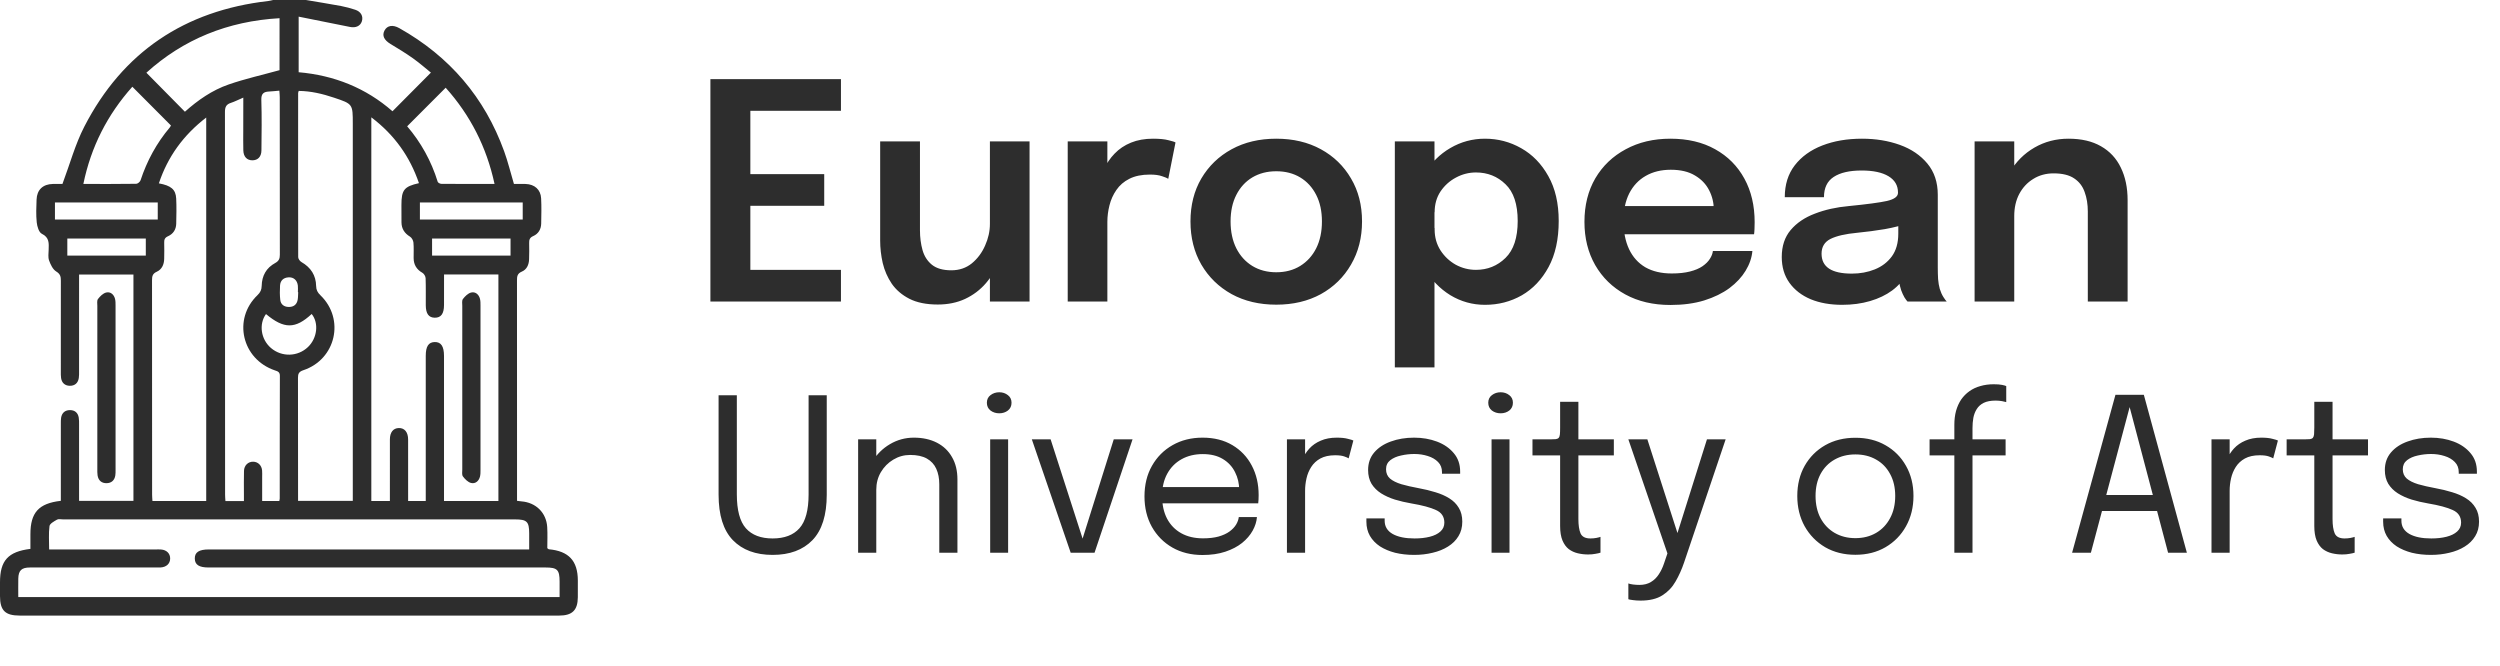 <svg width="199" height="53" viewBox="0 0 199 53" fill="none" xmlns="http://www.w3.org/2000/svg">
<path d="M58.3 8.82L59.728 7.248V14.808L58.984 13.86H65.608V16.38H58.984L59.728 15.444V23.052L58.3 21.48H66.94V24H56.548V6.3H66.94V8.82H58.3ZM74.645 24.24C73.741 24.24 72.989 24.088 72.389 23.784C71.797 23.48 71.329 23.08 70.985 22.584C70.649 22.088 70.409 21.54 70.265 20.94C70.129 20.34 70.061 19.74 70.061 19.14C70.061 18.844 70.061 18.536 70.061 18.216C70.061 17.896 70.061 17.572 70.061 17.244V11.256H73.229V16.752C73.229 17.04 73.229 17.316 73.229 17.58C73.229 17.844 73.229 18.092 73.229 18.324C73.229 18.892 73.297 19.42 73.433 19.908C73.569 20.388 73.817 20.776 74.177 21.072C74.545 21.368 75.061 21.516 75.725 21.516C76.357 21.516 76.901 21.332 77.357 20.964C77.813 20.588 78.165 20.116 78.413 19.548C78.669 18.98 78.797 18.404 78.797 17.82L79.877 18.54C79.877 19.316 79.757 20.048 79.517 20.736C79.277 21.416 78.929 22.02 78.473 22.548C78.017 23.076 77.465 23.492 76.817 23.796C76.177 24.092 75.453 24.24 74.645 24.24ZM78.797 24V11.256H81.953V24H78.797ZM84.99 24V11.256H88.146V15.492L87.414 15.084C87.494 14.532 87.642 14.012 87.858 13.524C88.074 13.028 88.362 12.596 88.722 12.228C89.082 11.852 89.518 11.56 90.03 11.352C90.542 11.144 91.126 11.04 91.782 11.04C92.302 11.04 92.71 11.08 93.006 11.16C93.31 11.232 93.498 11.292 93.57 11.34L92.994 14.232C92.914 14.176 92.75 14.108 92.502 14.028C92.262 13.94 91.938 13.896 91.53 13.896C90.882 13.896 90.338 14.008 89.898 14.232C89.466 14.448 89.122 14.744 88.866 15.12C88.61 15.488 88.426 15.896 88.314 16.344C88.202 16.784 88.146 17.224 88.146 17.664V24H84.99ZM101.59 24.252C100.246 24.252 99.062 23.972 98.038 23.412C97.014 22.844 96.21 22.06 95.626 21.06C95.05 20.06 94.762 18.916 94.762 17.628C94.762 16.332 95.05 15.192 95.626 14.208C96.21 13.216 97.014 12.44 98.038 11.88C99.062 11.32 100.246 11.04 101.59 11.04C102.934 11.04 104.118 11.32 105.142 11.88C106.166 12.44 106.966 13.216 107.542 14.208C108.126 15.192 108.418 16.332 108.418 17.628C108.418 18.916 108.126 20.06 107.542 21.06C106.966 22.06 106.166 22.844 105.142 23.412C104.118 23.972 102.934 24.252 101.59 24.252ZM101.59 21.672C102.318 21.672 102.954 21.504 103.498 21.168C104.042 20.832 104.466 20.364 104.77 19.764C105.074 19.156 105.226 18.444 105.226 17.628C105.226 16.812 105.074 16.108 104.77 15.516C104.466 14.916 104.042 14.452 103.498 14.124C102.954 13.796 102.318 13.632 101.59 13.632C100.87 13.632 100.234 13.796 99.682 14.124C99.138 14.452 98.714 14.916 98.41 15.516C98.106 16.108 97.954 16.812 97.954 17.628C97.954 18.444 98.106 19.156 98.41 19.764C98.714 20.364 99.138 20.832 99.682 21.168C100.234 21.504 100.87 21.672 101.59 21.672ZM111.029 29.244V11.256H114.185V29.244H111.029ZM118.205 24.264C117.213 24.264 116.293 24.008 115.445 23.496C114.605 22.976 113.925 22.268 113.405 21.372C112.893 20.476 112.637 19.468 112.637 18.348C112.637 18.316 112.637 18.288 112.637 18.264C112.637 18.232 112.637 18.204 112.637 18.18L114.197 18.144C114.197 18.16 114.197 18.18 114.197 18.204C114.197 18.228 114.197 18.248 114.197 18.264C114.197 18.888 114.353 19.444 114.665 19.932C114.977 20.412 115.381 20.792 115.877 21.072C116.381 21.344 116.917 21.48 117.485 21.48C118.405 21.48 119.189 21.164 119.837 20.532C120.485 19.9 120.809 18.92 120.809 17.592C120.809 16.256 120.485 15.28 119.837 14.664C119.197 14.04 118.413 13.728 117.485 13.728C116.925 13.728 116.393 13.864 115.889 14.136C115.393 14.4 114.985 14.768 114.665 15.24C114.353 15.712 114.197 16.264 114.197 16.896L112.637 16.824C112.637 15.696 112.893 14.696 113.405 13.824C113.925 12.952 114.605 12.272 115.445 11.784C116.293 11.288 117.213 11.04 118.205 11.04C119.237 11.04 120.197 11.292 121.085 11.796C121.981 12.3 122.701 13.04 123.245 14.016C123.797 14.992 124.073 16.184 124.073 17.592C124.073 19.04 123.805 20.26 123.269 21.252C122.733 22.244 122.021 22.996 121.133 23.508C120.245 24.012 119.269 24.264 118.205 24.264ZM127.862 18.648V16.404H136.778L136.418 17.004C136.418 16.956 136.418 16.904 136.418 16.848C136.418 16.784 136.418 16.732 136.418 16.692C136.418 16.14 136.294 15.624 136.046 15.144C135.798 14.656 135.422 14.264 134.918 13.968C134.414 13.664 133.774 13.512 132.998 13.512C132.23 13.512 131.562 13.676 130.994 14.004C130.434 14.324 129.998 14.788 129.686 15.396C129.382 16.004 129.23 16.732 129.23 17.58C129.23 18.452 129.378 19.204 129.674 19.836C129.97 20.46 130.402 20.94 130.97 21.276C131.546 21.604 132.246 21.768 133.07 21.768C133.63 21.768 134.114 21.716 134.522 21.612C134.93 21.508 135.262 21.368 135.518 21.192C135.782 21.008 135.978 20.812 136.106 20.604C136.242 20.396 136.322 20.188 136.346 19.98H139.49C139.442 20.516 139.262 21.04 138.95 21.552C138.646 22.056 138.218 22.516 137.666 22.932C137.114 23.34 136.442 23.668 135.65 23.916C134.866 24.156 133.97 24.276 132.962 24.276C131.594 24.276 130.398 23.996 129.374 23.436C128.35 22.876 127.55 22.096 126.974 21.096C126.406 20.096 126.122 18.952 126.122 17.664C126.122 16.344 126.41 15.188 126.986 14.196C127.57 13.204 128.378 12.432 129.41 11.88C130.442 11.32 131.626 11.04 132.962 11.04C134.338 11.04 135.526 11.32 136.526 11.88C137.534 12.44 138.31 13.22 138.854 14.22C139.398 15.212 139.67 16.368 139.67 17.688C139.67 17.856 139.666 18.036 139.658 18.228C139.65 18.42 139.638 18.56 139.622 18.648H127.862ZM146.64 24.264C145.688 24.264 144.852 24.116 144.132 23.82C143.412 23.516 142.848 23.08 142.44 22.512C142.032 21.944 141.828 21.26 141.828 20.46C141.828 19.588 142.064 18.872 142.536 18.312C143.016 17.744 143.66 17.308 144.468 17.004C145.276 16.692 146.172 16.492 147.156 16.404C148.612 16.26 149.628 16.124 150.204 15.996C150.788 15.86 151.08 15.644 151.08 15.348C151.08 15.34 151.08 15.336 151.08 15.336C151.08 15.328 151.08 15.324 151.08 15.324C151.08 14.764 150.828 14.332 150.324 14.028C149.82 13.724 149.108 13.572 148.188 13.572C147.22 13.572 146.476 13.744 145.956 14.088C145.444 14.424 145.188 14.96 145.188 15.696H142.068C142.068 14.696 142.332 13.852 142.86 13.164C143.396 12.468 144.128 11.94 145.056 11.58C145.984 11.22 147.036 11.04 148.212 11.04C149.308 11.04 150.312 11.204 151.224 11.532C152.136 11.86 152.868 12.356 153.42 13.02C153.972 13.684 154.247 14.512 154.247 15.504C154.247 15.672 154.247 15.84 154.247 16.008C154.247 16.176 154.247 16.344 154.247 16.512V21.312C154.247 21.616 154.256 21.916 154.272 22.212C154.296 22.5 154.34 22.76 154.404 22.992C154.484 23.248 154.58 23.464 154.692 23.64C154.804 23.816 154.892 23.936 154.956 24H151.836C151.78 23.944 151.7 23.836 151.596 23.676C151.5 23.508 151.412 23.316 151.332 23.1C151.252 22.86 151.192 22.604 151.152 22.332C151.112 22.052 151.092 21.744 151.092 21.408L151.716 21.84C151.476 22.328 151.108 22.756 150.612 23.124C150.124 23.484 149.54 23.764 148.86 23.964C148.18 24.164 147.44 24.264 146.64 24.264ZM147.408 21.78C148.064 21.78 148.672 21.668 149.232 21.444C149.792 21.22 150.244 20.876 150.588 20.412C150.932 19.94 151.104 19.336 151.104 18.6V16.896L151.872 17.76C151.36 17.952 150.744 18.112 150.024 18.24C149.304 18.36 148.576 18.456 147.84 18.528C146.896 18.616 146.184 18.78 145.704 19.02C145.232 19.26 144.996 19.652 144.996 20.196C144.996 20.724 145.196 21.12 145.596 21.384C145.996 21.648 146.6 21.78 147.408 21.78ZM166.19 24V18.348C166.19 18.028 166.19 17.748 166.19 17.508C166.19 17.26 166.19 17.036 166.19 16.836C166.19 16.26 166.106 15.744 165.938 15.288C165.778 14.824 165.498 14.46 165.098 14.196C164.706 13.932 164.162 13.8 163.466 13.8C162.858 13.8 162.318 13.948 161.846 14.244C161.374 14.532 161.002 14.932 160.73 15.444C160.466 15.948 160.334 16.532 160.334 17.196L159.266 16.536C159.266 15.472 159.506 14.528 159.986 13.704C160.474 12.872 161.126 12.22 161.942 11.748C162.758 11.276 163.662 11.04 164.654 11.04C165.678 11.04 166.538 11.24 167.234 11.64C167.938 12.04 168.466 12.608 168.818 13.344C169.178 14.08 169.358 14.944 169.358 15.936C169.358 16.32 169.358 16.752 169.358 17.232C169.358 17.712 169.358 18.184 169.358 18.648V24H166.19ZM157.178 24V11.256H160.334V24H157.178Z" fill="#2D2D2D"/>
<path d="M65.809 39.376C65.809 41.002 65.429 42.209 64.67 42.997C63.911 43.779 62.854 44.17 61.499 44.17C60.151 44.17 59.097 43.779 58.337 42.997C57.578 42.209 57.199 41.002 57.199 39.376C57.199 39.127 57.199 38.863 57.199 38.586C57.199 38.302 57.199 38.005 57.199 37.693V31.462H58.652V37.821C58.652 38.115 58.652 38.39 58.652 38.645C58.652 38.9 58.652 39.135 58.652 39.35C58.652 40.608 58.893 41.51 59.374 42.053C59.856 42.592 60.565 42.861 61.499 42.861C62.44 42.861 63.151 42.592 63.633 42.053C64.12 41.51 64.364 40.608 64.364 39.35V31.462H65.809V39.376ZM74.767 44V39.673C74.767 39.413 74.767 39.2 74.767 39.036C74.767 38.866 74.767 38.705 74.767 38.551C74.767 38.081 74.688 37.67 74.529 37.319C74.371 36.968 74.121 36.696 73.781 36.503C73.441 36.31 72.996 36.214 72.447 36.214C71.965 36.214 71.517 36.339 71.104 36.588C70.696 36.832 70.367 37.163 70.118 37.583C69.874 37.996 69.752 38.461 69.752 38.977L68.928 38.662C68.928 37.954 69.101 37.31 69.446 36.733C69.798 36.154 70.262 35.696 70.84 35.355C71.424 35.01 72.059 34.837 72.744 34.837C73.441 34.837 74.05 34.97 74.572 35.236C75.093 35.503 75.496 35.885 75.779 36.384C76.068 36.877 76.212 37.472 76.212 38.169C76.212 38.418 76.212 38.69 76.212 38.985C76.212 39.28 76.212 39.554 76.212 39.809V44H74.767ZM68.307 44V34.973H69.752V44H68.307ZM78.818 44V34.973H80.246V44H78.818ZM79.541 32.899C79.274 32.899 79.042 32.825 78.844 32.678C78.651 32.525 78.555 32.318 78.555 32.057C78.555 31.802 78.651 31.601 78.844 31.454C79.042 31.301 79.274 31.224 79.541 31.224C79.807 31.224 80.037 31.301 80.229 31.454C80.422 31.601 80.518 31.802 80.518 32.057C80.518 32.318 80.422 32.525 80.229 32.678C80.037 32.825 79.807 32.899 79.541 32.899ZM90.15 34.973L87.124 44H85.228L82.134 34.973H83.63L86.291 43.235H86.061L88.654 34.973H90.15ZM91.917 40.065V38.773H98.896L98.641 39.197C98.641 39.163 98.641 39.132 98.641 39.104C98.641 39.07 98.641 39.039 98.641 39.011C98.641 38.489 98.53 38.013 98.309 37.583C98.094 37.146 97.771 36.798 97.34 36.537C96.91 36.276 96.377 36.146 95.742 36.146C95.102 36.146 94.538 36.282 94.051 36.554C93.564 36.826 93.184 37.211 92.912 37.71C92.64 38.203 92.504 38.792 92.504 39.478C92.504 40.175 92.634 40.776 92.895 41.28C93.161 41.784 93.538 42.172 94.025 42.444C94.513 42.717 95.091 42.852 95.759 42.852C96.235 42.852 96.649 42.804 97 42.708C97.352 42.606 97.641 42.473 97.867 42.309C98.1 42.139 98.275 41.954 98.394 41.756C98.513 41.558 98.584 41.359 98.607 41.161H100.052C100.024 41.524 99.91 41.883 99.712 42.24C99.514 42.597 99.233 42.923 98.87 43.218C98.508 43.507 98.063 43.739 97.536 43.915C97.009 44.091 96.403 44.178 95.717 44.178C94.81 44.178 94.011 43.98 93.32 43.584C92.629 43.187 92.085 42.637 91.688 41.934C91.297 41.232 91.101 40.424 91.101 39.512C91.101 38.588 91.3 37.778 91.696 37.081C92.093 36.378 92.64 35.829 93.337 35.432C94.034 35.035 94.83 34.837 95.725 34.837C96.638 34.837 97.428 35.035 98.097 35.432C98.766 35.829 99.281 36.373 99.644 37.064C100.007 37.75 100.188 38.532 100.188 39.41C100.188 39.501 100.185 39.62 100.179 39.767C100.174 39.914 100.165 40.014 100.154 40.065H91.917ZM102.44 44V34.973H103.885V37.744L103.409 37.574C103.443 37.24 103.528 36.911 103.664 36.588C103.8 36.259 103.987 35.965 104.225 35.704C104.469 35.438 104.772 35.228 105.135 35.075C105.497 34.916 105.922 34.837 106.41 34.837C106.772 34.837 107.067 34.868 107.294 34.931C107.526 34.987 107.67 35.032 107.727 35.066L107.353 36.486C107.296 36.446 107.18 36.395 107.005 36.333C106.835 36.271 106.591 36.239 106.274 36.239C105.803 36.239 105.412 36.325 105.101 36.495C104.795 36.664 104.551 36.891 104.37 37.175C104.194 37.452 104.069 37.755 103.996 38.084C103.922 38.413 103.885 38.739 103.885 39.062V44H102.44ZM112.565 44.17C112.021 44.17 111.517 44.113 111.052 44C110.593 43.881 110.191 43.711 109.845 43.49C109.505 43.263 109.239 42.986 109.046 42.657C108.859 42.328 108.765 41.952 108.765 41.526C108.765 41.481 108.765 41.436 108.765 41.391C108.765 41.34 108.765 41.297 108.765 41.263H110.219C110.219 41.297 110.219 41.325 110.219 41.348C110.219 41.371 110.219 41.405 110.219 41.45C110.219 41.909 110.431 42.26 110.856 42.504C111.281 42.742 111.862 42.861 112.599 42.861C113.052 42.861 113.457 42.816 113.814 42.725C114.171 42.634 114.452 42.495 114.656 42.309C114.866 42.121 114.97 41.886 114.97 41.603C114.97 41.133 114.749 40.798 114.307 40.6C113.871 40.396 113.217 40.22 112.344 40.073C111.885 39.994 111.449 39.892 111.035 39.767C110.621 39.637 110.253 39.469 109.93 39.266C109.613 39.062 109.36 38.809 109.173 38.509C108.992 38.203 108.901 37.837 108.901 37.413C108.901 36.863 109.063 36.398 109.386 36.019C109.715 35.633 110.157 35.341 110.712 35.143C111.267 34.939 111.885 34.837 112.565 34.837C113.222 34.837 113.829 34.942 114.384 35.151C114.939 35.361 115.384 35.667 115.718 36.069C116.058 36.466 116.228 36.956 116.228 37.54C116.228 37.563 116.228 37.591 116.228 37.625C116.228 37.653 116.228 37.682 116.228 37.71H114.783C114.783 37.682 114.783 37.659 114.783 37.642C114.783 37.625 114.783 37.605 114.783 37.583C114.783 37.254 114.679 36.985 114.469 36.775C114.259 36.56 113.987 36.401 113.653 36.299C113.319 36.191 112.962 36.138 112.582 36.138C112.225 36.138 111.874 36.177 111.528 36.257C111.182 36.33 110.896 36.455 110.669 36.63C110.443 36.806 110.329 37.047 110.329 37.353C110.329 37.659 110.434 37.906 110.644 38.093C110.859 38.274 111.16 38.424 111.545 38.543C111.936 38.656 112.395 38.761 112.922 38.858C113.392 38.943 113.837 39.05 114.256 39.181C114.676 39.305 115.044 39.467 115.361 39.665C115.684 39.863 115.937 40.115 116.118 40.422C116.305 40.722 116.398 41.09 116.398 41.526C116.398 41.968 116.296 42.354 116.092 42.682C115.894 43.011 115.616 43.286 115.259 43.507C114.908 43.728 114.5 43.892 114.035 44C113.576 44.113 113.086 44.17 112.565 44.17ZM118.728 44V34.973H120.156V44H118.728ZM119.451 32.899C119.184 32.899 118.952 32.825 118.754 32.678C118.561 32.525 118.465 32.318 118.465 32.057C118.465 31.802 118.561 31.601 118.754 31.454C118.952 31.301 119.184 31.224 119.451 31.224C119.717 31.224 119.947 31.301 120.139 31.454C120.332 31.601 120.428 31.802 120.428 32.057C120.428 32.318 120.332 32.525 120.139 32.678C119.947 32.825 119.717 32.899 119.451 32.899ZM126.413 44.136C126.136 44.136 125.864 44.105 125.597 44.042C125.331 43.98 125.09 43.87 124.875 43.711C124.665 43.547 124.498 43.317 124.373 43.023C124.249 42.722 124.186 42.337 124.186 41.867C124.186 41.748 124.186 41.626 124.186 41.501C124.186 41.371 124.186 41.235 124.186 41.093V36.248H121.985V34.973H123.396C123.589 34.973 123.739 34.967 123.846 34.956C123.954 34.939 124.031 34.902 124.076 34.846C124.127 34.783 124.158 34.69 124.169 34.565C124.181 34.435 124.186 34.256 124.186 34.029V31.981H125.64V34.973H128.462V36.248H125.64V40.626C125.64 40.75 125.64 40.872 125.64 40.991C125.64 41.11 125.64 41.221 125.64 41.322C125.64 41.804 125.697 42.181 125.81 42.453C125.929 42.725 126.192 42.861 126.6 42.861C126.765 42.861 126.921 42.847 127.068 42.819C127.215 42.79 127.326 42.762 127.399 42.733V43.992C127.303 44.026 127.167 44.057 126.991 44.085C126.821 44.119 126.629 44.136 126.413 44.136ZM130.586 47.808C130.36 47.808 130.153 47.794 129.966 47.766C129.779 47.743 129.663 47.72 129.617 47.697V46.44C129.691 46.474 129.813 46.502 129.983 46.525C130.153 46.547 130.323 46.559 130.493 46.559C130.855 46.559 131.161 46.482 131.411 46.329C131.66 46.182 131.87 45.978 132.04 45.717C132.21 45.462 132.349 45.173 132.456 44.85L132.728 44.051L129.617 34.973H131.13L133.629 42.751H133.425L135.873 34.973H137.361L134.054 44.773C133.867 45.323 133.641 45.828 133.374 46.286C133.114 46.745 132.762 47.114 132.32 47.392C131.884 47.669 131.306 47.808 130.586 47.808ZM147.688 44.161C146.782 44.161 145.98 43.96 145.283 43.558C144.591 43.15 144.047 42.595 143.651 41.892C143.26 41.184 143.064 40.379 143.064 39.478C143.064 38.577 143.26 37.778 143.651 37.081C144.047 36.384 144.591 35.837 145.283 35.441C145.98 35.044 146.782 34.846 147.688 34.846C148.595 34.846 149.394 35.044 150.085 35.441C150.782 35.837 151.326 36.384 151.717 37.081C152.114 37.778 152.312 38.577 152.312 39.478C152.312 40.379 152.114 41.184 151.717 41.892C151.326 42.595 150.782 43.15 150.085 43.558C149.394 43.96 148.595 44.161 147.688 44.161ZM147.688 42.836C148.312 42.836 148.861 42.697 149.337 42.419C149.813 42.141 150.184 41.75 150.451 41.246C150.723 40.742 150.859 40.152 150.859 39.478C150.859 38.804 150.723 38.22 150.451 37.727C150.184 37.228 149.813 36.846 149.337 36.58C148.861 36.307 148.312 36.172 147.688 36.172C147.071 36.172 146.521 36.307 146.039 36.58C145.563 36.846 145.189 37.228 144.917 37.727C144.651 38.22 144.518 38.804 144.518 39.478C144.518 40.152 144.651 40.742 144.917 41.246C145.189 41.75 145.563 42.141 146.039 42.419C146.521 42.697 147.071 42.836 147.688 42.836ZM155.566 44V36.248H153.594V34.973H155.566V33.809C155.566 33.406 155.612 33.038 155.702 32.703C155.799 32.364 155.935 32.063 156.11 31.802C156.292 31.542 156.51 31.321 156.765 31.14C157.02 30.958 157.309 30.822 157.632 30.732C157.961 30.635 158.318 30.587 158.703 30.587C158.981 30.587 159.202 30.604 159.366 30.638C159.53 30.672 159.641 30.703 159.697 30.732V32.007C159.629 31.984 159.516 31.958 159.357 31.93C159.199 31.902 159.029 31.887 158.847 31.887C158.462 31.887 158.148 31.947 157.904 32.066C157.666 32.185 157.482 32.349 157.351 32.559C157.221 32.763 157.13 32.995 157.079 33.256C157.034 33.517 157.011 33.789 157.011 34.072V34.973H159.646V36.248H157.011V44H155.566ZM164.938 44L168.389 31.428H170.65L174.076 44H172.58L169.511 32.372H169.528L166.434 44H164.938ZM166.723 40.676V39.401H172.316V40.676H166.723ZM176.035 44V34.973H177.48V37.744L177.004 37.574C177.038 37.24 177.123 36.911 177.259 36.588C177.395 36.259 177.582 35.965 177.82 35.704C178.064 35.438 178.367 35.228 178.729 35.075C179.092 34.916 179.517 34.837 180.004 34.837C180.367 34.837 180.662 34.868 180.888 34.931C181.121 34.987 181.265 35.032 181.322 35.066L180.948 36.486C180.891 36.446 180.775 36.395 180.599 36.333C180.429 36.271 180.186 36.239 179.868 36.239C179.398 36.239 179.007 36.325 178.695 36.495C178.389 36.664 178.146 36.891 177.964 37.175C177.789 37.452 177.664 37.755 177.59 38.084C177.517 38.413 177.48 38.739 177.48 39.062V44H176.035ZM186.445 44.136C186.167 44.136 185.895 44.105 185.629 44.042C185.362 43.98 185.122 43.87 184.906 43.711C184.697 43.547 184.529 43.317 184.405 43.023C184.28 42.722 184.218 42.337 184.218 41.867C184.218 41.748 184.218 41.626 184.218 41.501C184.218 41.371 184.218 41.235 184.218 41.093V36.248H182.016V34.973H183.427C183.62 34.973 183.77 34.967 183.878 34.956C183.985 34.939 184.062 34.902 184.107 34.846C184.158 34.783 184.189 34.69 184.201 34.565C184.212 34.435 184.218 34.256 184.218 34.029V31.981H185.671V34.973H188.493V36.248H185.671V40.626C185.671 40.75 185.671 40.872 185.671 40.991C185.671 41.11 185.671 41.221 185.671 41.322C185.671 41.804 185.728 42.181 185.841 42.453C185.96 42.725 186.224 42.861 186.632 42.861C186.796 42.861 186.952 42.847 187.099 42.819C187.247 42.79 187.357 42.762 187.431 42.733V43.992C187.334 44.026 187.198 44.057 187.023 44.085C186.853 44.119 186.66 44.136 186.445 44.136ZM193.498 44.17C192.954 44.17 192.449 44.113 191.985 44C191.526 43.881 191.123 43.711 190.778 43.49C190.438 43.263 190.171 42.986 189.979 42.657C189.792 42.328 189.698 41.952 189.698 41.526C189.698 41.481 189.698 41.436 189.698 41.391C189.698 41.34 189.698 41.297 189.698 41.263H191.152C191.152 41.297 191.152 41.325 191.152 41.348C191.152 41.371 191.152 41.405 191.152 41.45C191.152 41.909 191.364 42.26 191.789 42.504C192.214 42.742 192.795 42.861 193.532 42.861C193.985 42.861 194.39 42.816 194.747 42.725C195.104 42.634 195.385 42.495 195.589 42.309C195.798 42.121 195.903 41.886 195.903 41.603C195.903 41.133 195.682 40.798 195.24 40.6C194.804 40.396 194.149 40.22 193.277 40.073C192.818 39.994 192.381 39.892 191.968 39.767C191.554 39.637 191.186 39.469 190.863 39.266C190.545 39.062 190.293 38.809 190.106 38.509C189.925 38.203 189.834 37.837 189.834 37.413C189.834 36.863 189.996 36.398 190.319 36.019C190.647 35.633 191.089 35.341 191.645 35.143C192.2 34.939 192.818 34.837 193.498 34.837C194.155 34.837 194.761 34.942 195.317 35.151C195.872 35.361 196.317 35.667 196.651 36.069C196.991 36.466 197.161 36.956 197.161 37.54C197.161 37.563 197.161 37.591 197.161 37.625C197.161 37.653 197.161 37.682 197.161 37.71H195.716C195.716 37.682 195.716 37.659 195.716 37.642C195.716 37.625 195.716 37.605 195.716 37.583C195.716 37.254 195.611 36.985 195.402 36.775C195.192 36.56 194.92 36.401 194.586 36.299C194.251 36.191 193.894 36.138 193.515 36.138C193.158 36.138 192.806 36.177 192.461 36.257C192.115 36.33 191.829 36.455 191.602 36.63C191.375 36.806 191.262 37.047 191.262 37.353C191.262 37.659 191.367 37.906 191.577 38.093C191.792 38.274 192.092 38.424 192.478 38.543C192.869 38.656 193.328 38.761 193.855 38.858C194.325 38.943 194.77 39.05 195.189 39.181C195.608 39.305 195.977 39.467 196.294 39.665C196.617 39.863 196.869 40.115 197.051 40.422C197.238 40.722 197.331 41.09 197.331 41.526C197.331 41.968 197.229 42.354 197.025 42.682C196.827 43.011 196.549 43.286 196.192 43.507C195.841 43.728 195.433 43.892 194.968 44C194.509 44.113 194.019 44.17 193.498 44.17Z" fill="#2D2D2D"/>
<g clip-path="url(#clip0_186_1500)">
<path d="M24.354 0C25.288 0.159 26.223 0.307 27.153 0.479C27.532 0.55 27.906 0.657 28.273 0.775C28.731 0.922 28.933 1.296 28.802 1.702C28.682 2.074 28.311 2.237 27.861 2.145C26.525 1.872 25.186 1.607 23.773 1.325C23.773 2.878 23.773 4.284 23.773 5.75C26.599 5.994 29.126 7.001 31.242 8.856C32.249 7.844 33.25 6.836 34.3 5.78C33.892 5.452 33.405 5.021 32.877 4.645C32.302 4.236 31.695 3.869 31.091 3.504C30.568 3.189 30.393 2.827 30.61 2.424C30.824 2.026 31.264 1.948 31.783 2.24C35.787 4.49 38.578 7.756 40.13 12.041C40.432 12.876 40.642 13.743 40.909 14.643C41.196 14.643 41.516 14.635 41.836 14.644C42.553 14.666 43.038 15.091 43.074 15.789C43.109 16.456 43.092 17.127 43.079 17.797C43.07 18.247 42.855 18.613 42.441 18.793C42.159 18.917 42.115 19.092 42.121 19.351C42.132 19.782 42.129 20.212 42.115 20.642C42.102 21.069 41.933 21.455 41.535 21.621C41.165 21.777 41.152 22.019 41.152 22.339C41.157 27.235 41.156 32.131 41.156 37.028C41.156 37.966 41.156 38.906 41.156 39.866C41.298 39.884 41.405 39.901 41.512 39.91C42.657 40 43.489 40.811 43.558 41.953C43.593 42.523 43.565 43.097 43.565 43.636C43.637 43.688 43.662 43.72 43.688 43.722C45.272 43.867 45.991 44.639 45.996 46.208C45.997 46.654 46 47.101 45.995 47.548C45.984 48.573 45.55 48.999 44.515 49C38.287 49.001 32.057 49 25.829 49C17.744 49 9.659 49 1.575 49C0.412 49 0.004 48.599 -0 47.45C-0.001 47.084 -0 46.717 -0 46.35C0.001 44.626 0.636 43.911 2.421 43.691C2.421 43.31 2.421 42.918 2.421 42.526C2.422 40.803 3.071 40.069 4.842 39.866C4.842 39.691 4.842 39.507 4.842 39.323C4.842 37.457 4.842 35.591 4.843 33.725C4.843 33.567 4.839 33.404 4.865 33.248C4.928 32.866 5.172 32.649 5.558 32.644C5.944 32.639 6.199 32.848 6.266 33.23C6.299 33.417 6.294 33.611 6.294 33.802C6.295 35.811 6.295 37.819 6.295 39.867C7.747 39.867 9.169 39.867 10.622 39.867C10.622 33.871 10.622 27.881 10.622 21.855C9.196 21.855 7.771 21.855 6.295 21.855C6.295 22.057 6.295 22.244 6.295 22.432C6.295 24.809 6.295 27.184 6.294 29.561C6.294 29.736 6.301 29.914 6.273 30.087C6.211 30.492 5.954 30.718 5.546 30.709C5.163 30.7 4.919 30.475 4.862 30.092C4.836 29.919 4.842 29.741 4.842 29.566C4.84 27.157 4.838 24.75 4.844 22.341C4.845 22.024 4.804 21.813 4.474 21.61C4.201 21.442 4.024 21.058 3.907 20.733C3.814 20.476 3.867 20.165 3.873 19.879C3.886 19.375 3.942 18.908 3.33 18.609C3.095 18.494 2.958 18.025 2.924 17.703C2.861 17.103 2.889 16.492 2.911 15.887C2.94 15.105 3.416 14.66 4.205 14.643C4.508 14.637 4.813 14.642 4.971 14.642C5.565 13.059 5.985 11.488 6.716 10.071C9.767 4.155 14.688 0.839 21.367 0.079C21.493 0.065 21.616 0.027 21.74 0C22.611 0 23.483 0 24.354 0ZM1.455 47.527C15.85 47.527 30.181 47.527 44.544 47.527C44.544 47.092 44.544 46.694 44.544 46.296C44.542 45.351 44.363 45.172 43.423 45.172C34.483 45.172 25.545 45.172 16.605 45.172C15.851 45.172 15.515 44.957 15.506 44.468C15.496 43.961 15.839 43.736 16.624 43.736C24.902 43.736 33.179 43.736 41.458 43.736C41.663 43.736 41.868 43.736 42.123 43.736C42.123 43.273 42.124 42.863 42.123 42.451C42.12 41.518 41.942 41.344 40.985 41.344C28.996 41.344 17.008 41.344 5.018 41.344C4.857 41.344 4.663 41.292 4.542 41.362C4.31 41.495 3.966 41.679 3.94 41.876C3.862 42.478 3.912 43.096 3.912 43.736C4.131 43.736 4.307 43.736 4.483 43.736C7.129 43.736 9.775 43.736 12.422 43.736C12.551 43.736 12.68 43.73 12.809 43.739C13.261 43.77 13.55 44.057 13.545 44.464C13.54 44.867 13.244 45.143 12.788 45.169C12.659 45.177 12.53 45.172 12.401 45.172C9.061 45.172 5.721 45.171 2.381 45.173C1.717 45.173 1.469 45.411 1.456 46.057C1.447 46.534 1.455 47.011 1.455 47.527ZM35.346 21.846C35.346 22.688 35.348 23.484 35.344 24.279C35.342 24.976 35.104 25.297 34.604 25.29C34.125 25.282 33.896 24.967 33.892 24.301C33.888 23.584 33.905 22.865 33.879 22.148C33.874 21.998 33.755 21.791 33.626 21.717C33.158 21.45 32.93 21.07 32.925 20.547C32.921 20.133 32.948 19.716 32.909 19.305C32.894 19.138 32.776 18.924 32.637 18.838C32.198 18.57 31.964 18.208 31.958 17.703C31.951 17.24 31.954 16.778 31.954 16.315C31.954 15.114 32.168 14.846 33.349 14.579C32.63 12.476 31.409 10.74 29.557 9.34C29.557 19.579 29.557 29.716 29.557 39.878C30.055 39.878 30.527 39.878 31.035 39.878C31.035 38.224 31.033 36.601 31.036 34.976C31.037 34.413 31.299 34.083 31.742 34.072C32.203 34.059 32.486 34.4 32.486 34.987C32.488 36.455 32.487 37.922 32.487 39.389C32.487 39.557 32.487 39.724 32.487 39.878C32.993 39.878 33.423 39.878 33.89 39.878C33.89 39.642 33.89 39.437 33.89 39.232C33.89 35.596 33.89 31.96 33.89 28.323C33.89 27.576 34.109 27.239 34.597 27.227C35.104 27.212 35.343 27.564 35.343 28.332C35.343 31.969 35.343 35.605 35.343 39.241C35.343 39.446 35.343 39.65 35.343 39.878C36.813 39.878 38.24 39.878 39.673 39.878C39.673 33.854 39.673 27.864 39.673 21.848C38.239 21.846 36.826 21.846 35.346 21.846ZM23.726 39.869C25.208 39.869 26.631 39.869 28.082 39.869C28.082 39.607 28.082 39.385 28.082 39.163C28.082 29.391 28.082 19.618 28.082 9.846C28.082 8.282 28.084 8.275 26.585 7.774C25.675 7.469 24.744 7.245 23.776 7.237C23.754 7.323 23.732 7.368 23.732 7.414C23.729 11.766 23.726 16.119 23.737 20.471C23.737 20.604 23.87 20.788 23.994 20.859C24.74 21.289 25.15 21.914 25.164 22.766C25.169 23.079 25.28 23.286 25.506 23.503C27.471 25.396 26.74 28.607 24.142 29.47C23.793 29.587 23.718 29.749 23.719 30.078C23.729 33.186 23.726 36.295 23.726 39.403C23.726 39.544 23.726 39.687 23.726 39.869ZM12.646 14.595C13.615 14.772 13.99 15.08 14.025 15.805C14.058 16.473 14.042 17.144 14.027 17.813C14.016 18.264 13.789 18.619 13.378 18.802C13.119 18.917 13.063 19.071 13.071 19.317C13.083 19.747 13.078 20.178 13.069 20.609C13.058 21.054 12.889 21.444 12.475 21.632C12.144 21.781 12.101 21.992 12.101 22.305C12.109 27.997 12.107 33.69 12.108 39.382C12.108 39.549 12.126 39.715 12.135 39.878C13.603 39.878 15.016 39.878 16.415 39.878C16.415 29.708 16.415 19.569 16.415 9.356C14.581 10.768 13.347 12.49 12.646 14.595ZM19.367 7.77C18.956 7.946 18.671 8.094 18.37 8.192C18.001 8.31 17.906 8.532 17.906 8.906C17.917 19.062 17.915 29.218 17.917 39.374C17.917 39.541 17.933 39.71 17.944 39.883C18.454 39.883 18.913 39.883 19.416 39.883C19.416 39.687 19.416 39.516 19.416 39.343C19.416 38.722 19.404 38.099 19.422 37.478C19.435 37.039 19.757 36.743 20.158 36.752C20.542 36.761 20.832 37.046 20.864 37.461C20.878 37.635 20.868 37.812 20.868 37.987C20.868 38.618 20.868 39.249 20.868 39.88C21.364 39.88 21.793 39.88 22.232 39.88C22.247 39.796 22.267 39.736 22.267 39.674C22.269 36.422 22.265 33.169 22.278 29.916C22.279 29.607 22.105 29.557 21.884 29.483C19.252 28.593 18.507 25.393 20.5 23.491C20.733 23.268 20.824 23.055 20.831 22.749C20.846 21.958 21.194 21.323 21.897 20.941C22.204 20.775 22.277 20.582 22.276 20.265C22.267 16.088 22.27 11.911 22.268 7.734C22.268 7.566 22.248 7.398 22.237 7.216C21.923 7.243 21.667 7.275 21.41 7.286C20.971 7.307 20.787 7.467 20.802 7.958C20.845 9.295 20.824 10.636 20.81 11.975C20.805 12.477 20.522 12.76 20.091 12.761C19.66 12.761 19.385 12.48 19.369 11.977C19.352 11.452 19.364 10.925 19.363 10.4C19.367 9.558 19.367 8.717 19.367 7.77ZM22.252 1.449C18.126 1.685 14.591 3.129 11.652 5.788C12.698 6.848 13.699 7.86 14.719 8.894C15.748 7.973 16.889 7.178 18.205 6.723C19.514 6.27 20.876 5.966 22.251 5.586C22.252 4.293 22.252 2.909 22.252 1.449ZM10.535 6.905C8.543 9.136 7.243 11.692 6.635 14.643C8.076 14.643 9.461 14.651 10.847 14.63C10.965 14.629 11.149 14.47 11.189 14.348C11.7 12.801 12.462 11.394 13.517 10.143C13.564 10.085 13.593 10.012 13.607 9.989C12.573 8.951 11.568 7.942 10.535 6.905ZM39.365 14.642C38.731 11.704 37.432 9.167 35.476 6.983C34.455 8.006 33.452 9.011 32.411 10.053C33.489 11.311 34.328 12.802 34.841 14.469C34.865 14.549 35.033 14.633 35.134 14.634C36.522 14.646 37.908 14.642 39.365 14.642ZM4.374 17.476C7.133 17.476 9.846 17.476 12.557 17.476C12.557 17 12.557 16.561 12.557 16.115C9.814 16.115 7.101 16.115 4.374 16.115C4.374 16.581 4.374 17.008 4.374 17.476ZM33.424 17.476C36.184 17.476 38.896 17.476 41.608 17.476C41.608 17 41.608 16.561 41.608 16.115C38.864 16.115 36.151 16.115 33.424 16.115C33.424 16.58 33.424 17.008 33.424 17.476ZM21.173 24.999C20.588 25.803 20.766 27.014 21.569 27.701C22.429 28.436 23.698 28.403 24.513 27.625C25.257 26.915 25.392 25.714 24.81 24.993C23.509 26.2 22.609 26.201 21.173 24.999ZM11.606 18.988C9.491 18.988 7.425 18.988 5.359 18.988C5.359 19.465 5.359 19.903 5.359 20.348C7.457 20.348 9.524 20.348 11.606 20.348C11.606 19.881 11.606 19.453 11.606 18.988ZM34.393 20.348C36.506 20.348 38.573 20.348 40.639 20.348C40.639 19.871 40.639 19.433 40.639 18.986C38.541 18.986 36.474 18.986 34.393 18.986C34.393 19.452 34.393 19.879 34.393 20.348ZM23.736 23.257C23.728 23.257 23.72 23.257 23.712 23.255C23.712 23.081 23.729 22.905 23.709 22.734C23.66 22.309 23.374 22.053 22.974 22.076C22.561 22.099 22.314 22.33 22.291 22.734C22.269 23.112 22.267 23.496 22.309 23.872C22.35 24.235 22.611 24.425 22.975 24.434C23.36 24.443 23.621 24.254 23.693 23.872C23.731 23.671 23.723 23.461 23.736 23.257Z" fill="#2D2D2D"/>
<path d="M7.747 30.814C7.747 28.662 7.745 26.511 7.748 24.36C7.748 24.17 7.702 23.928 7.8 23.8C7.966 23.583 8.206 23.341 8.457 23.284C8.798 23.204 9.07 23.441 9.158 23.795C9.199 23.962 9.198 24.143 9.198 24.317C9.201 28.683 9.199 33.05 9.199 37.416C9.199 37.56 9.201 37.704 9.179 37.845C9.119 38.227 8.878 38.452 8.494 38.461C8.086 38.471 7.829 38.245 7.767 37.84C7.74 37.668 7.748 37.491 7.747 37.316C7.747 35.148 7.747 32.981 7.747 30.814Z" fill="#2D2D2D"/>
<path d="M36.797 30.814C36.797 28.662 36.796 26.511 36.798 24.36C36.798 24.17 36.752 23.928 36.85 23.8C37.017 23.583 37.257 23.341 37.507 23.284C37.848 23.204 38.12 23.441 38.208 23.795C38.249 23.962 38.248 24.143 38.248 24.317C38.251 28.683 38.251 33.05 38.248 37.416C38.248 37.59 38.249 37.772 38.207 37.938C38.117 38.291 37.843 38.526 37.502 38.446C37.251 38.387 37.014 38.143 36.849 37.924C36.752 37.796 36.798 37.555 36.798 37.364C36.797 35.18 36.797 32.997 36.797 30.814Z" fill="#2D2D2D"/>
</g>
<defs>
<clipPath id="clip0_186_1500">
<rect width="46" height="49" fill="white"/>
</clipPath>
</defs>
</svg>
